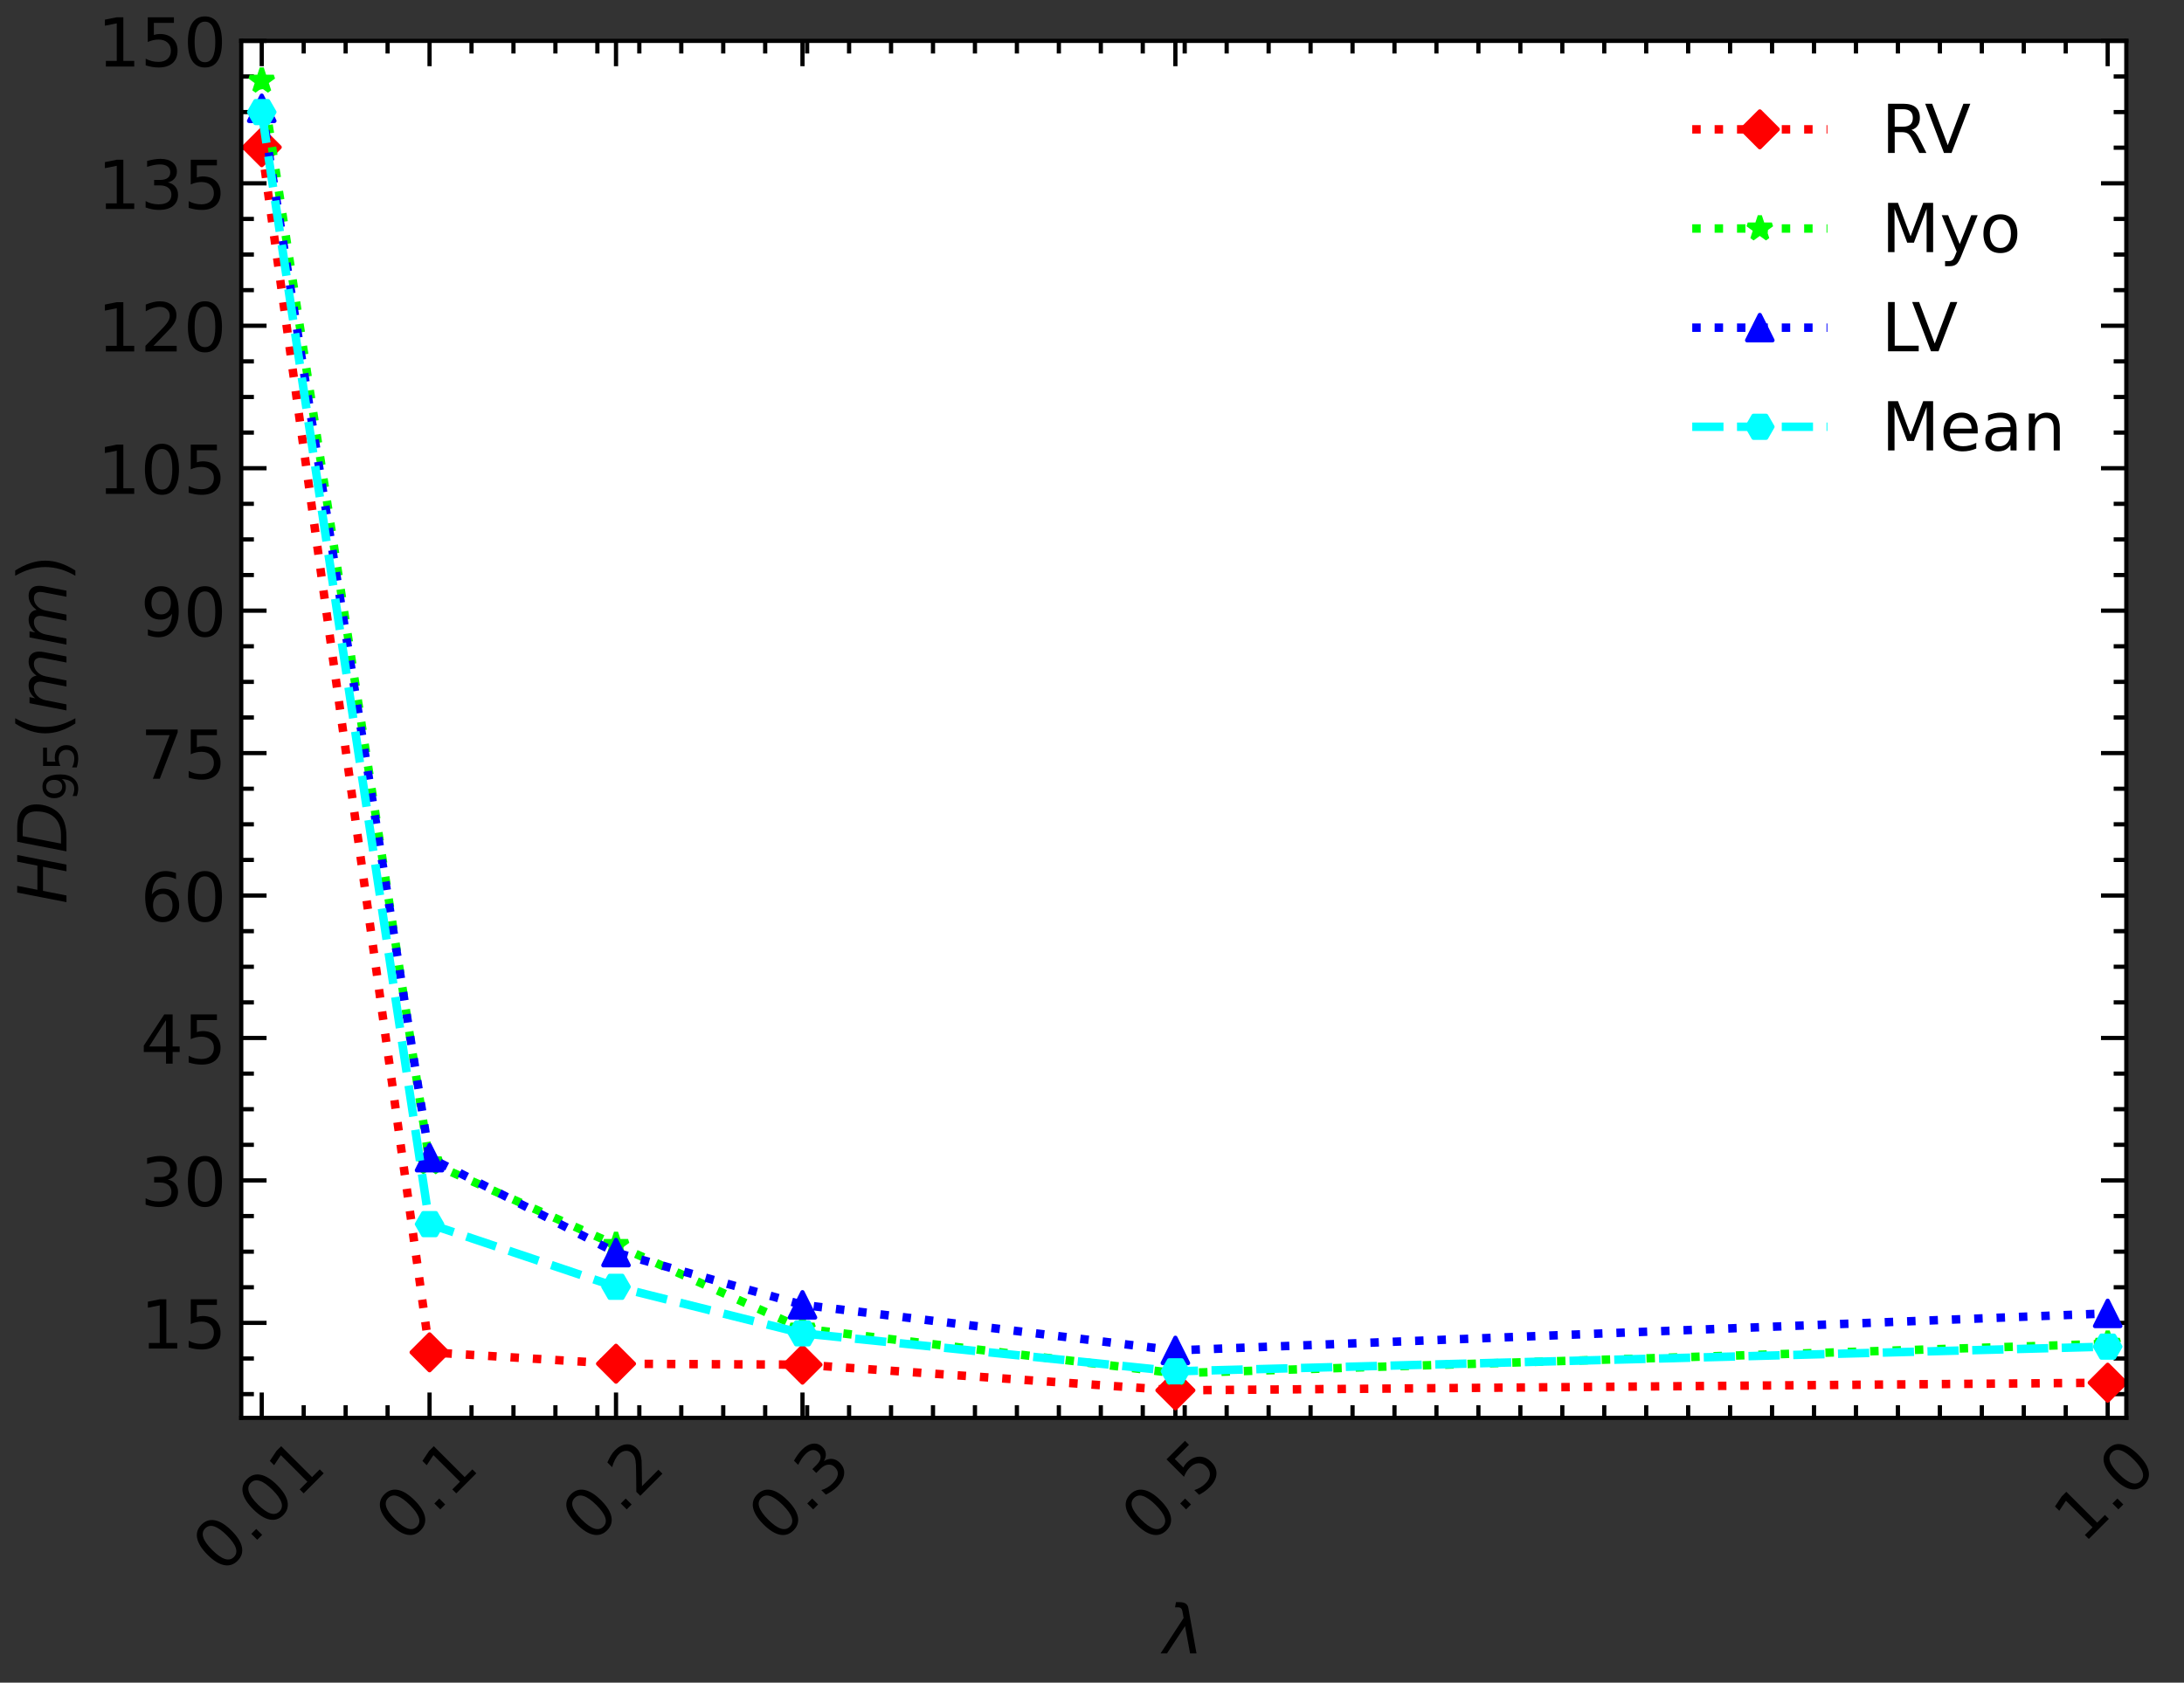 <?xml version="1.0" encoding="utf-8" standalone="no"?>
<!DOCTYPE svg PUBLIC "-//W3C//DTD SVG 1.1//EN"
  "http://www.w3.org/Graphics/SVG/1.1/DTD/svg11.dtd">
<!-- Created with matplotlib (https://matplotlib.org/) -->
<svg height="398.564pt" version="1.1" viewBox="0 0 517.181 398.564" width="517.181pt" xmlns="http://www.w3.org/2000/svg" xmlns:xlink="http://www.w3.org/1999/xlink">
 <rect x="0" y="0" width="517.181" height="398.564" fill="#333333" stroke="none"/>
 <defs>
  <style type="text/css">*{stroke-linecap:butt;stroke-linejoin:round;}</style>
 </defs>
 <g id="figure_1">
  <g id="patch_1">
   <path d="M 0 398.564 
L 517.181 398.564 
L 517.181 0 
L 0 0 
z
" style="fill:none;"/>
  </g>
  <g id="axes_1">
   <g id="patch_2">
    <path d="M 57.125 335.839 
L 503.525 335.839 
L 503.525 9.679 
L 57.125 9.679 
z
" style="fill:#ffffff;"/>
   </g>
   <g id="matplotlib.axis_1">
    <g id="xtick_1">
     <g id="line2d_1">
      <defs>
       <path d="M 0 0 
L 0 -6 
" id="m6f1759ce56" style="stroke:#000000;"/>
      </defs>
      <g>
       <use style="stroke:#000000;" x="61.982" xlink:href="#m6f1759ce56" y="335.839"/>
      </g>
     </g>
     <g id="line2d_2">
      <defs>
       <path d="M 0 0 
L 0 6 
" id="m24bb3cd689" style="stroke:#000000;"/>
      </defs>
      <g>
       <use style="stroke:#000000;" x="61.982" xlink:href="#m24bb3cd689" y="9.679"/>
      </g>
     </g>
     <g id="text_1">
      <!-- 0.01 -->
      <g transform="translate(52.509 373.126)rotate(-45)scale(0.16 -0.16)">
       <defs>
        <path d="M 31.781 66.406 
Q 24.172 66.406 20.328 58.906 
Q 16.5 51.422 16.5 36.375 
Q 16.5 21.391 20.328 13.891 
Q 24.172 6.391 31.781 6.391 
Q 39.453 6.391 43.281 13.891 
Q 47.125 21.391 47.125 36.375 
Q 47.125 51.422 43.281 58.906 
Q 39.453 66.406 31.781 66.406 
z
M 31.781 74.219 
Q 44.047 74.219 50.516 64.516 
Q 56.984 54.828 56.984 36.375 
Q 56.984 17.969 50.516 8.266 
Q 44.047 -1.422 31.781 -1.422 
Q 19.531 -1.422 13.062 8.266 
Q 6.594 17.969 6.594 36.375 
Q 6.594 54.828 13.062 64.516 
Q 19.531 74.219 31.781 74.219 
z
" id="DejaVuSans-48"/>
        <path d="M 10.688 12.406 
L 21 12.406 
L 21 0 
L 10.688 0 
z
" id="DejaVuSans-46"/>
        <path d="M 12.406 8.297 
L 28.516 8.297 
L 28.516 63.922 
L 10.984 60.406 
L 10.984 69.391 
L 28.422 72.906 
L 38.281 72.906 
L 38.281 8.297 
L 54.391 8.297 
L 54.391 0 
L 12.406 0 
z
" id="DejaVuSans-49"/>
       </defs>
       <use xlink:href="#DejaVuSans-48"/>
       <use x="63.623" xlink:href="#DejaVuSans-46"/>
       <use x="95.41" xlink:href="#DejaVuSans-48"/>
       <use x="159.033" xlink:href="#DejaVuSans-49"/>
      </g>
     </g>
    </g>
    <g id="xtick_2">
     <g id="line2d_3">
      <g>
       <use style="stroke:#000000;" x="101.721" xlink:href="#m6f1759ce56" y="335.839"/>
      </g>
     </g>
     <g id="line2d_4">
      <g>
       <use style="stroke:#000000;" x="101.721" xlink:href="#m24bb3cd689" y="9.679"/>
      </g>
     </g>
     <g id="text_2">
      <!-- 0.1 -->
      <g transform="translate(95.847 365.928)rotate(-45)scale(0.16 -0.16)">
       <use xlink:href="#DejaVuSans-48"/>
       <use x="63.623" xlink:href="#DejaVuSans-46"/>
       <use x="95.41" xlink:href="#DejaVuSans-49"/>
      </g>
     </g>
    </g>
    <g id="xtick_3">
     <g id="line2d_5">
      <g>
       <use style="stroke:#000000;" x="145.875" xlink:href="#m6f1759ce56" y="335.839"/>
      </g>
     </g>
     <g id="line2d_6">
      <g>
       <use style="stroke:#000000;" x="145.875" xlink:href="#m24bb3cd689" y="9.679"/>
      </g>
     </g>
     <g id="text_3">
      <!-- 0.2 -->
      <g transform="translate(140.001 365.928)rotate(-45)scale(0.16 -0.16)">
       <defs>
        <path d="M 19.188 8.297 
L 53.609 8.297 
L 53.609 0 
L 7.328 0 
L 7.328 8.297 
Q 12.938 14.109 22.625 23.891 
Q 32.328 33.688 34.812 36.531 
Q 39.547 41.844 41.422 45.531 
Q 43.312 49.219 43.312 52.781 
Q 43.312 58.594 39.234 62.25 
Q 35.156 65.922 28.609 65.922 
Q 23.969 65.922 18.812 64.312 
Q 13.672 62.703 7.812 59.422 
L 7.812 69.391 
Q 13.766 71.781 18.938 73 
Q 24.125 74.219 28.422 74.219 
Q 39.75 74.219 46.484 68.547 
Q 53.219 62.891 53.219 53.422 
Q 53.219 48.922 51.531 44.891 
Q 49.859 40.875 45.406 35.406 
Q 44.188 33.984 37.641 27.219 
Q 31.109 20.453 19.188 8.297 
z
" id="DejaVuSans-50"/>
       </defs>
       <use xlink:href="#DejaVuSans-48"/>
       <use x="63.623" xlink:href="#DejaVuSans-46"/>
       <use x="95.41" xlink:href="#DejaVuSans-50"/>
      </g>
     </g>
    </g>
    <g id="xtick_4">
     <g id="line2d_7">
      <g>
       <use style="stroke:#000000;" x="190.029" xlink:href="#m6f1759ce56" y="335.839"/>
      </g>
     </g>
     <g id="line2d_8">
      <g>
       <use style="stroke:#000000;" x="190.029" xlink:href="#m24bb3cd689" y="9.679"/>
      </g>
     </g>
     <g id="text_4">
      <!-- 0.3 -->
      <g transform="translate(184.155 365.928)rotate(-45)scale(0.16 -0.16)">
       <defs>
        <path d="M 40.578 39.312 
Q 47.656 37.797 51.625 33 
Q 55.609 28.219 55.609 21.188 
Q 55.609 10.406 48.188 4.484 
Q 40.766 -1.422 27.094 -1.422 
Q 22.516 -1.422 17.656 -0.516 
Q 12.797 0.391 7.625 2.203 
L 7.625 11.719 
Q 11.719 9.328 16.594 8.109 
Q 21.484 6.891 26.812 6.891 
Q 36.078 6.891 40.938 10.547 
Q 45.797 14.203 45.797 21.188 
Q 45.797 27.641 41.281 31.266 
Q 36.766 34.906 28.719 34.906 
L 20.219 34.906 
L 20.219 43.016 
L 29.109 43.016 
Q 36.375 43.016 40.234 45.922 
Q 44.094 48.828 44.094 54.297 
Q 44.094 59.906 40.109 62.906 
Q 36.141 65.922 28.719 65.922 
Q 24.656 65.922 20.016 65.031 
Q 15.375 64.156 9.812 62.312 
L 9.812 71.094 
Q 15.438 72.656 20.344 73.438 
Q 25.25 74.219 29.594 74.219 
Q 40.828 74.219 47.359 69.109 
Q 53.906 64.016 53.906 55.328 
Q 53.906 49.266 50.438 45.094 
Q 46.969 40.922 40.578 39.312 
z
" id="DejaVuSans-51"/>
       </defs>
       <use xlink:href="#DejaVuSans-48"/>
       <use x="63.623" xlink:href="#DejaVuSans-46"/>
       <use x="95.41" xlink:href="#DejaVuSans-51"/>
      </g>
     </g>
    </g>
    <g id="xtick_5">
     <g id="line2d_9">
      <g>
       <use style="stroke:#000000;" x="278.338" xlink:href="#m6f1759ce56" y="335.839"/>
      </g>
     </g>
     <g id="line2d_10">
      <g>
       <use style="stroke:#000000;" x="278.338" xlink:href="#m24bb3cd689" y="9.679"/>
      </g>
     </g>
     <g id="text_5">
      <!-- 0.5 -->
      <g transform="translate(272.464 365.928)rotate(-45)scale(0.16 -0.16)">
       <defs>
        <path d="M 10.797 72.906 
L 49.516 72.906 
L 49.516 64.594 
L 19.828 64.594 
L 19.828 46.734 
Q 21.969 47.469 24.109 47.828 
Q 26.266 48.188 28.422 48.188 
Q 40.625 48.188 47.75 41.5 
Q 54.891 34.812 54.891 23.391 
Q 54.891 11.625 47.562 5.094 
Q 40.234 -1.422 26.906 -1.422 
Q 22.312 -1.422 17.547 -0.641 
Q 12.797 0.141 7.719 1.703 
L 7.719 11.625 
Q 12.109 9.234 16.797 8.062 
Q 21.484 6.891 26.703 6.891 
Q 35.156 6.891 40.078 11.328 
Q 45.016 15.766 45.016 23.391 
Q 45.016 31 40.078 35.438 
Q 35.156 39.891 26.703 39.891 
Q 22.75 39.891 18.812 39.016 
Q 14.891 38.141 10.797 36.281 
z
" id="DejaVuSans-53"/>
       </defs>
       <use xlink:href="#DejaVuSans-48"/>
       <use x="63.623" xlink:href="#DejaVuSans-46"/>
       <use x="95.41" xlink:href="#DejaVuSans-53"/>
      </g>
     </g>
    </g>
    <g id="xtick_6">
     <g id="line2d_11">
      <g>
       <use style="stroke:#000000;" x="499.11" xlink:href="#m6f1759ce56" y="335.839"/>
      </g>
     </g>
     <g id="line2d_12">
      <g>
       <use style="stroke:#000000;" x="499.11" xlink:href="#m24bb3cd689" y="9.679"/>
      </g>
     </g>
     <g id="text_6">
      <!-- 1.0 -->
      <g transform="translate(493.235 365.928)rotate(-45)scale(0.16 -0.16)">
       <use xlink:href="#DejaVuSans-49"/>
       <use x="63.623" xlink:href="#DejaVuSans-46"/>
       <use x="95.41" xlink:href="#DejaVuSans-48"/>
      </g>
     </g>
    </g>
    <g id="xtick_7">
     <g id="line2d_13">
      <defs>
       <path d="M 0 0 
L 0 -3 
" id="mb977843676" style="stroke:#000000;"/>
      </defs>
      <g>
       <use style="stroke:#000000;" x="71.917" xlink:href="#mb977843676" y="335.839"/>
      </g>
     </g>
     <g id="line2d_14">
      <defs>
       <path d="M 0 0 
L 0 3 
" id="m2d9ac97051" style="stroke:#000000;"/>
      </defs>
      <g>
       <use style="stroke:#000000;" x="71.917" xlink:href="#m2d9ac97051" y="9.679"/>
      </g>
     </g>
    </g>
    <g id="xtick_8">
     <g id="line2d_15">
      <g>
       <use style="stroke:#000000;" x="81.851" xlink:href="#mb977843676" y="335.839"/>
      </g>
     </g>
     <g id="line2d_16">
      <g>
       <use style="stroke:#000000;" x="81.851" xlink:href="#m2d9ac97051" y="9.679"/>
      </g>
     </g>
    </g>
    <g id="xtick_9">
     <g id="line2d_17">
      <g>
       <use style="stroke:#000000;" x="91.786" xlink:href="#mb977843676" y="335.839"/>
      </g>
     </g>
     <g id="line2d_18">
      <g>
       <use style="stroke:#000000;" x="91.786" xlink:href="#m2d9ac97051" y="9.679"/>
      </g>
     </g>
    </g>
    <g id="xtick_10">
     <g id="line2d_19">
      <g>
       <use style="stroke:#000000;" x="111.656" xlink:href="#mb977843676" y="335.839"/>
      </g>
     </g>
     <g id="line2d_20">
      <g>
       <use style="stroke:#000000;" x="111.656" xlink:href="#m2d9ac97051" y="9.679"/>
      </g>
     </g>
    </g>
    <g id="xtick_11">
     <g id="line2d_21">
      <g>
       <use style="stroke:#000000;" x="121.59" xlink:href="#mb977843676" y="335.839"/>
      </g>
     </g>
     <g id="line2d_22">
      <g>
       <use style="stroke:#000000;" x="121.59" xlink:href="#m2d9ac97051" y="9.679"/>
      </g>
     </g>
    </g>
    <g id="xtick_12">
     <g id="line2d_23">
      <g>
       <use style="stroke:#000000;" x="131.525" xlink:href="#mb977843676" y="335.839"/>
      </g>
     </g>
     <g id="line2d_24">
      <g>
       <use style="stroke:#000000;" x="131.525" xlink:href="#m2d9ac97051" y="9.679"/>
      </g>
     </g>
    </g>
    <g id="xtick_13">
     <g id="line2d_25">
      <g>
       <use style="stroke:#000000;" x="141.46" xlink:href="#mb977843676" y="335.839"/>
      </g>
     </g>
     <g id="line2d_26">
      <g>
       <use style="stroke:#000000;" x="141.46" xlink:href="#m2d9ac97051" y="9.679"/>
      </g>
     </g>
    </g>
    <g id="xtick_14">
     <g id="line2d_27">
      <g>
       <use style="stroke:#000000;" x="151.394" xlink:href="#mb977843676" y="335.839"/>
      </g>
     </g>
     <g id="line2d_28">
      <g>
       <use style="stroke:#000000;" x="151.394" xlink:href="#m2d9ac97051" y="9.679"/>
      </g>
     </g>
    </g>
    <g id="xtick_15">
     <g id="line2d_29">
      <g>
       <use style="stroke:#000000;" x="161.329" xlink:href="#mb977843676" y="335.839"/>
      </g>
     </g>
     <g id="line2d_30">
      <g>
       <use style="stroke:#000000;" x="161.329" xlink:href="#m2d9ac97051" y="9.679"/>
      </g>
     </g>
    </g>
    <g id="xtick_16">
     <g id="line2d_31">
      <g>
       <use style="stroke:#000000;" x="171.264" xlink:href="#mb977843676" y="335.839"/>
      </g>
     </g>
     <g id="line2d_32">
      <g>
       <use style="stroke:#000000;" x="171.264" xlink:href="#m2d9ac97051" y="9.679"/>
      </g>
     </g>
    </g>
    <g id="xtick_17">
     <g id="line2d_33">
      <g>
       <use style="stroke:#000000;" x="181.199" xlink:href="#mb977843676" y="335.839"/>
      </g>
     </g>
     <g id="line2d_34">
      <g>
       <use style="stroke:#000000;" x="181.199" xlink:href="#m2d9ac97051" y="9.679"/>
      </g>
     </g>
    </g>
    <g id="xtick_18">
     <g id="line2d_35">
      <g>
       <use style="stroke:#000000;" x="191.133" xlink:href="#mb977843676" y="335.839"/>
      </g>
     </g>
     <g id="line2d_36">
      <g>
       <use style="stroke:#000000;" x="191.133" xlink:href="#m2d9ac97051" y="9.679"/>
      </g>
     </g>
    </g>
    <g id="xtick_19">
     <g id="line2d_37">
      <g>
       <use style="stroke:#000000;" x="201.068" xlink:href="#mb977843676" y="335.839"/>
      </g>
     </g>
     <g id="line2d_38">
      <g>
       <use style="stroke:#000000;" x="201.068" xlink:href="#m2d9ac97051" y="9.679"/>
      </g>
     </g>
    </g>
    <g id="xtick_20">
     <g id="line2d_39">
      <g>
       <use style="stroke:#000000;" x="211.003" xlink:href="#mb977843676" y="335.839"/>
      </g>
     </g>
     <g id="line2d_40">
      <g>
       <use style="stroke:#000000;" x="211.003" xlink:href="#m2d9ac97051" y="9.679"/>
      </g>
     </g>
    </g>
    <g id="xtick_21">
     <g id="line2d_41">
      <g>
       <use style="stroke:#000000;" x="220.937" xlink:href="#mb977843676" y="335.839"/>
      </g>
     </g>
     <g id="line2d_42">
      <g>
       <use style="stroke:#000000;" x="220.937" xlink:href="#m2d9ac97051" y="9.679"/>
      </g>
     </g>
    </g>
    <g id="xtick_22">
     <g id="line2d_43">
      <g>
       <use style="stroke:#000000;" x="230.872" xlink:href="#mb977843676" y="335.839"/>
      </g>
     </g>
     <g id="line2d_44">
      <g>
       <use style="stroke:#000000;" x="230.872" xlink:href="#m2d9ac97051" y="9.679"/>
      </g>
     </g>
    </g>
    <g id="xtick_23">
     <g id="line2d_45">
      <g>
       <use style="stroke:#000000;" x="240.807" xlink:href="#mb977843676" y="335.839"/>
      </g>
     </g>
     <g id="line2d_46">
      <g>
       <use style="stroke:#000000;" x="240.807" xlink:href="#m2d9ac97051" y="9.679"/>
      </g>
     </g>
    </g>
    <g id="xtick_24">
     <g id="line2d_47">
      <g>
       <use style="stroke:#000000;" x="250.742" xlink:href="#mb977843676" y="335.839"/>
      </g>
     </g>
     <g id="line2d_48">
      <g>
       <use style="stroke:#000000;" x="250.742" xlink:href="#m2d9ac97051" y="9.679"/>
      </g>
     </g>
    </g>
    <g id="xtick_25">
     <g id="line2d_49">
      <g>
       <use style="stroke:#000000;" x="260.676" xlink:href="#mb977843676" y="335.839"/>
      </g>
     </g>
     <g id="line2d_50">
      <g>
       <use style="stroke:#000000;" x="260.676" xlink:href="#m2d9ac97051" y="9.679"/>
      </g>
     </g>
    </g>
    <g id="xtick_26">
     <g id="line2d_51">
      <g>
       <use style="stroke:#000000;" x="270.611" xlink:href="#mb977843676" y="335.839"/>
      </g>
     </g>
     <g id="line2d_52">
      <g>
       <use style="stroke:#000000;" x="270.611" xlink:href="#m2d9ac97051" y="9.679"/>
      </g>
     </g>
    </g>
    <g id="xtick_27">
     <g id="line2d_53">
      <g>
       <use style="stroke:#000000;" x="280.546" xlink:href="#mb977843676" y="335.839"/>
      </g>
     </g>
     <g id="line2d_54">
      <g>
       <use style="stroke:#000000;" x="280.546" xlink:href="#m2d9ac97051" y="9.679"/>
      </g>
     </g>
    </g>
    <g id="xtick_28">
     <g id="line2d_55">
      <g>
       <use style="stroke:#000000;" x="290.48" xlink:href="#mb977843676" y="335.839"/>
      </g>
     </g>
     <g id="line2d_56">
      <g>
       <use style="stroke:#000000;" x="290.48" xlink:href="#m2d9ac97051" y="9.679"/>
      </g>
     </g>
    </g>
    <g id="xtick_29">
     <g id="line2d_57">
      <g>
       <use style="stroke:#000000;" x="300.415" xlink:href="#mb977843676" y="335.839"/>
      </g>
     </g>
     <g id="line2d_58">
      <g>
       <use style="stroke:#000000;" x="300.415" xlink:href="#m2d9ac97051" y="9.679"/>
      </g>
     </g>
    </g>
    <g id="xtick_30">
     <g id="line2d_59">
      <g>
       <use style="stroke:#000000;" x="310.35" xlink:href="#mb977843676" y="335.839"/>
      </g>
     </g>
     <g id="line2d_60">
      <g>
       <use style="stroke:#000000;" x="310.35" xlink:href="#m2d9ac97051" y="9.679"/>
      </g>
     </g>
    </g>
    <g id="xtick_31">
     <g id="line2d_61">
      <g>
       <use style="stroke:#000000;" x="320.285" xlink:href="#mb977843676" y="335.839"/>
      </g>
     </g>
     <g id="line2d_62">
      <g>
       <use style="stroke:#000000;" x="320.285" xlink:href="#m2d9ac97051" y="9.679"/>
      </g>
     </g>
    </g>
    <g id="xtick_32">
     <g id="line2d_63">
      <g>
       <use style="stroke:#000000;" x="330.219" xlink:href="#mb977843676" y="335.839"/>
      </g>
     </g>
     <g id="line2d_64">
      <g>
       <use style="stroke:#000000;" x="330.219" xlink:href="#m2d9ac97051" y="9.679"/>
      </g>
     </g>
    </g>
    <g id="xtick_33">
     <g id="line2d_65">
      <g>
       <use style="stroke:#000000;" x="340.154" xlink:href="#mb977843676" y="335.839"/>
      </g>
     </g>
     <g id="line2d_66">
      <g>
       <use style="stroke:#000000;" x="340.154" xlink:href="#m2d9ac97051" y="9.679"/>
      </g>
     </g>
    </g>
    <g id="xtick_34">
     <g id="line2d_67">
      <g>
       <use style="stroke:#000000;" x="350.089" xlink:href="#mb977843676" y="335.839"/>
      </g>
     </g>
     <g id="line2d_68">
      <g>
       <use style="stroke:#000000;" x="350.089" xlink:href="#m2d9ac97051" y="9.679"/>
      </g>
     </g>
    </g>
    <g id="xtick_35">
     <g id="line2d_69">
      <g>
       <use style="stroke:#000000;" x="360.024" xlink:href="#mb977843676" y="335.839"/>
      </g>
     </g>
     <g id="line2d_70">
      <g>
       <use style="stroke:#000000;" x="360.024" xlink:href="#m2d9ac97051" y="9.679"/>
      </g>
     </g>
    </g>
    <g id="xtick_36">
     <g id="line2d_71">
      <g>
       <use style="stroke:#000000;" x="369.958" xlink:href="#mb977843676" y="335.839"/>
      </g>
     </g>
     <g id="line2d_72">
      <g>
       <use style="stroke:#000000;" x="369.958" xlink:href="#m2d9ac97051" y="9.679"/>
      </g>
     </g>
    </g>
    <g id="xtick_37">
     <g id="line2d_73">
      <g>
       <use style="stroke:#000000;" x="379.893" xlink:href="#mb977843676" y="335.839"/>
      </g>
     </g>
     <g id="line2d_74">
      <g>
       <use style="stroke:#000000;" x="379.893" xlink:href="#m2d9ac97051" y="9.679"/>
      </g>
     </g>
    </g>
    <g id="xtick_38">
     <g id="line2d_75">
      <g>
       <use style="stroke:#000000;" x="389.828" xlink:href="#mb977843676" y="335.839"/>
      </g>
     </g>
     <g id="line2d_76">
      <g>
       <use style="stroke:#000000;" x="389.828" xlink:href="#m2d9ac97051" y="9.679"/>
      </g>
     </g>
    </g>
    <g id="xtick_39">
     <g id="line2d_77">
      <g>
       <use style="stroke:#000000;" x="399.762" xlink:href="#mb977843676" y="335.839"/>
      </g>
     </g>
     <g id="line2d_78">
      <g>
       <use style="stroke:#000000;" x="399.762" xlink:href="#m2d9ac97051" y="9.679"/>
      </g>
     </g>
    </g>
    <g id="xtick_40">
     <g id="line2d_79">
      <g>
       <use style="stroke:#000000;" x="409.697" xlink:href="#mb977843676" y="335.839"/>
      </g>
     </g>
     <g id="line2d_80">
      <g>
       <use style="stroke:#000000;" x="409.697" xlink:href="#m2d9ac97051" y="9.679"/>
      </g>
     </g>
    </g>
    <g id="xtick_41">
     <g id="line2d_81">
      <g>
       <use style="stroke:#000000;" x="419.632" xlink:href="#mb977843676" y="335.839"/>
      </g>
     </g>
     <g id="line2d_82">
      <g>
       <use style="stroke:#000000;" x="419.632" xlink:href="#m2d9ac97051" y="9.679"/>
      </g>
     </g>
    </g>
    <g id="xtick_42">
     <g id="line2d_83">
      <g>
       <use style="stroke:#000000;" x="429.567" xlink:href="#mb977843676" y="335.839"/>
      </g>
     </g>
     <g id="line2d_84">
      <g>
       <use style="stroke:#000000;" x="429.567" xlink:href="#m2d9ac97051" y="9.679"/>
      </g>
     </g>
    </g>
    <g id="xtick_43">
     <g id="line2d_85">
      <g>
       <use style="stroke:#000000;" x="439.501" xlink:href="#mb977843676" y="335.839"/>
      </g>
     </g>
     <g id="line2d_86">
      <g>
       <use style="stroke:#000000;" x="439.501" xlink:href="#m2d9ac97051" y="9.679"/>
      </g>
     </g>
    </g>
    <g id="xtick_44">
     <g id="line2d_87">
      <g>
       <use style="stroke:#000000;" x="449.436" xlink:href="#mb977843676" y="335.839"/>
      </g>
     </g>
     <g id="line2d_88">
      <g>
       <use style="stroke:#000000;" x="449.436" xlink:href="#m2d9ac97051" y="9.679"/>
      </g>
     </g>
    </g>
    <g id="xtick_45">
     <g id="line2d_89">
      <g>
       <use style="stroke:#000000;" x="459.371" xlink:href="#mb977843676" y="335.839"/>
      </g>
     </g>
     <g id="line2d_90">
      <g>
       <use style="stroke:#000000;" x="459.371" xlink:href="#m2d9ac97051" y="9.679"/>
      </g>
     </g>
    </g>
    <g id="xtick_46">
     <g id="line2d_91">
      <g>
       <use style="stroke:#000000;" x="469.305" xlink:href="#mb977843676" y="335.839"/>
      </g>
     </g>
     <g id="line2d_92">
      <g>
       <use style="stroke:#000000;" x="469.305" xlink:href="#m2d9ac97051" y="9.679"/>
      </g>
     </g>
    </g>
    <g id="xtick_47">
     <g id="line2d_93">
      <g>
       <use style="stroke:#000000;" x="479.24" xlink:href="#mb977843676" y="335.839"/>
      </g>
     </g>
     <g id="line2d_94">
      <g>
       <use style="stroke:#000000;" x="479.24" xlink:href="#m2d9ac97051" y="9.679"/>
      </g>
     </g>
    </g>
    <g id="xtick_48">
     <g id="line2d_95">
      <g>
       <use style="stroke:#000000;" x="489.175" xlink:href="#mb977843676" y="335.839"/>
      </g>
     </g>
     <g id="line2d_96">
      <g>
       <use style="stroke:#000000;" x="489.175" xlink:href="#m2d9ac97051" y="9.679"/>
      </g>
     </g>
    </g>
    <g id="text_7">
     <!-- $\lambda$ -->
     <g transform="translate(275.525 391.636)scale(0.16 -0.16)">
      <defs>
       <path d="M 36.719 67.438 
L 48.828 0 
L 39.312 0 
L 31.844 40.438 
L 5.125 0 
L -4.391 0 
L 29.734 52.438 
L 28.031 62.109 
Q 26.953 68.266 21.734 68.266 
L 17.047 68.266 
L 18.5 75.984 
L 24.219 75.875 
Q 35.203 75.734 36.719 67.438 
z
" id="DejaVuSans-Oblique-955"/>
      </defs>
      <use transform="translate(0 0.016)" xlink:href="#DejaVuSans-Oblique-955"/>
     </g>
    </g>
   </g>
   <g id="matplotlib.axis_2">
    <g id="ytick_1">
     <g id="line2d_97">
      <defs>
       <path d="M 0 0 
L 6 0 
" id="mef035d8fb5" style="stroke:#000000;"/>
      </defs>
      <g>
       <use style="stroke:#000000;" x="57.125" xlink:href="#mef035d8fb5" y="313.345"/>
      </g>
     </g>
     <g id="line2d_98">
      <defs>
       <path d="M 0 0 
L -6 0 
" id="m54e47eea77" style="stroke:#000000;"/>
      </defs>
      <g>
       <use style="stroke:#000000;" x="503.525" xlink:href="#m54e47eea77" y="313.345"/>
      </g>
     </g>
     <g id="text_8">
      <!-- 15 -->
      <g transform="translate(33.265 319.424)scale(0.16 -0.16)">
       <use xlink:href="#DejaVuSans-49"/>
       <use x="63.623" xlink:href="#DejaVuSans-53"/>
      </g>
     </g>
    </g>
    <g id="ytick_2">
     <g id="line2d_99">
      <g>
       <use style="stroke:#000000;" x="57.125" xlink:href="#mef035d8fb5" y="279.604"/>
      </g>
     </g>
     <g id="line2d_100">
      <g>
       <use style="stroke:#000000;" x="503.525" xlink:href="#m54e47eea77" y="279.604"/>
      </g>
     </g>
     <g id="text_9">
      <!-- 30 -->
      <g transform="translate(33.265 285.683)scale(0.16 -0.16)">
       <use xlink:href="#DejaVuSans-51"/>
       <use x="63.623" xlink:href="#DejaVuSans-48"/>
      </g>
     </g>
    </g>
    <g id="ytick_3">
     <g id="line2d_101">
      <g>
       <use style="stroke:#000000;" x="57.125" xlink:href="#mef035d8fb5" y="245.864"/>
      </g>
     </g>
     <g id="line2d_102">
      <g>
       <use style="stroke:#000000;" x="503.525" xlink:href="#m54e47eea77" y="245.864"/>
      </g>
     </g>
     <g id="text_10">
      <!-- 45 -->
      <g transform="translate(33.265 251.942)scale(0.16 -0.16)">
       <defs>
        <path d="M 37.797 64.312 
L 12.891 25.391 
L 37.797 25.391 
z
M 35.203 72.906 
L 47.609 72.906 
L 47.609 25.391 
L 58.016 25.391 
L 58.016 17.188 
L 47.609 17.188 
L 47.609 0 
L 37.797 0 
L 37.797 17.188 
L 4.891 17.188 
L 4.891 26.703 
z
" id="DejaVuSans-52"/>
       </defs>
       <use xlink:href="#DejaVuSans-52"/>
       <use x="63.623" xlink:href="#DejaVuSans-53"/>
      </g>
     </g>
    </g>
    <g id="ytick_4">
     <g id="line2d_103">
      <g>
       <use style="stroke:#000000;" x="57.125" xlink:href="#mef035d8fb5" y="212.123"/>
      </g>
     </g>
     <g id="line2d_104">
      <g>
       <use style="stroke:#000000;" x="503.525" xlink:href="#m54e47eea77" y="212.123"/>
      </g>
     </g>
     <g id="text_11">
      <!-- 60 -->
      <g transform="translate(33.265 218.202)scale(0.16 -0.16)">
       <defs>
        <path d="M 33.016 40.375 
Q 26.375 40.375 22.484 35.828 
Q 18.609 31.297 18.609 23.391 
Q 18.609 15.531 22.484 10.953 
Q 26.375 6.391 33.016 6.391 
Q 39.656 6.391 43.531 10.953 
Q 47.406 15.531 47.406 23.391 
Q 47.406 31.297 43.531 35.828 
Q 39.656 40.375 33.016 40.375 
z
M 52.594 71.297 
L 52.594 62.312 
Q 48.875 64.062 45.094 64.984 
Q 41.312 65.922 37.594 65.922 
Q 27.828 65.922 22.672 59.328 
Q 17.531 52.734 16.797 39.406 
Q 19.672 43.656 24.016 45.922 
Q 28.375 48.188 33.594 48.188 
Q 44.578 48.188 50.953 41.516 
Q 57.328 34.859 57.328 23.391 
Q 57.328 12.156 50.688 5.359 
Q 44.047 -1.422 33.016 -1.422 
Q 20.359 -1.422 13.672 8.266 
Q 6.984 17.969 6.984 36.375 
Q 6.984 53.656 15.188 63.938 
Q 23.391 74.219 37.203 74.219 
Q 40.922 74.219 44.703 73.484 
Q 48.484 72.75 52.594 71.297 
z
" id="DejaVuSans-54"/>
       </defs>
       <use xlink:href="#DejaVuSans-54"/>
       <use x="63.623" xlink:href="#DejaVuSans-48"/>
      </g>
     </g>
    </g>
    <g id="ytick_5">
     <g id="line2d_105">
      <g>
       <use style="stroke:#000000;" x="57.125" xlink:href="#mef035d8fb5" y="178.382"/>
      </g>
     </g>
     <g id="line2d_106">
      <g>
       <use style="stroke:#000000;" x="503.525" xlink:href="#m54e47eea77" y="178.382"/>
      </g>
     </g>
     <g id="text_12">
      <!-- 75 -->
      <g transform="translate(33.265 184.461)scale(0.16 -0.16)">
       <defs>
        <path d="M 8.203 72.906 
L 55.078 72.906 
L 55.078 68.703 
L 28.609 0 
L 18.312 0 
L 43.219 64.594 
L 8.203 64.594 
z
" id="DejaVuSans-55"/>
       </defs>
       <use xlink:href="#DejaVuSans-55"/>
       <use x="63.623" xlink:href="#DejaVuSans-53"/>
      </g>
     </g>
    </g>
    <g id="ytick_6">
     <g id="line2d_107">
      <g>
       <use style="stroke:#000000;" x="57.125" xlink:href="#mef035d8fb5" y="144.642"/>
      </g>
     </g>
     <g id="line2d_108">
      <g>
       <use style="stroke:#000000;" x="503.525" xlink:href="#m54e47eea77" y="144.642"/>
      </g>
     </g>
     <g id="text_13">
      <!-- 90 -->
      <g transform="translate(33.265 150.72)scale(0.16 -0.16)">
       <defs>
        <path d="M 10.984 1.516 
L 10.984 10.5 
Q 14.703 8.734 18.5 7.812 
Q 22.312 6.891 25.984 6.891 
Q 35.75 6.891 40.891 13.453 
Q 46.047 20.016 46.781 33.406 
Q 43.953 29.203 39.594 26.953 
Q 35.25 24.703 29.984 24.703 
Q 19.047 24.703 12.672 31.312 
Q 6.297 37.938 6.297 49.422 
Q 6.297 60.641 12.938 67.422 
Q 19.578 74.219 30.609 74.219 
Q 43.266 74.219 49.922 64.516 
Q 56.594 54.828 56.594 36.375 
Q 56.594 19.141 48.406 8.859 
Q 40.234 -1.422 26.422 -1.422 
Q 22.703 -1.422 18.891 -0.688 
Q 15.094 0.047 10.984 1.516 
z
M 30.609 32.422 
Q 37.25 32.422 41.125 36.953 
Q 45.016 41.5 45.016 49.422 
Q 45.016 57.281 41.125 61.844 
Q 37.25 66.406 30.609 66.406 
Q 23.969 66.406 20.094 61.844 
Q 16.219 57.281 16.219 49.422 
Q 16.219 41.5 20.094 36.953 
Q 23.969 32.422 30.609 32.422 
z
" id="DejaVuSans-57"/>
       </defs>
       <use xlink:href="#DejaVuSans-57"/>
       <use x="63.623" xlink:href="#DejaVuSans-48"/>
      </g>
     </g>
    </g>
    <g id="ytick_7">
     <g id="line2d_109">
      <g>
       <use style="stroke:#000000;" x="57.125" xlink:href="#mef035d8fb5" y="110.901"/>
      </g>
     </g>
     <g id="line2d_110">
      <g>
       <use style="stroke:#000000;" x="503.525" xlink:href="#m54e47eea77" y="110.901"/>
      </g>
     </g>
     <g id="text_14">
      <!-- 105 -->
      <g transform="translate(23.085 116.98)scale(0.16 -0.16)">
       <use xlink:href="#DejaVuSans-49"/>
       <use x="63.623" xlink:href="#DejaVuSans-48"/>
       <use x="127.246" xlink:href="#DejaVuSans-53"/>
      </g>
     </g>
    </g>
    <g id="ytick_8">
     <g id="line2d_111">
      <g>
       <use style="stroke:#000000;" x="57.125" xlink:href="#mef035d8fb5" y="77.16"/>
      </g>
     </g>
     <g id="line2d_112">
      <g>
       <use style="stroke:#000000;" x="503.525" xlink:href="#m54e47eea77" y="77.16"/>
      </g>
     </g>
     <g id="text_15">
      <!-- 120 -->
      <g transform="translate(23.085 83.239)scale(0.16 -0.16)">
       <use xlink:href="#DejaVuSans-49"/>
       <use x="63.623" xlink:href="#DejaVuSans-50"/>
       <use x="127.246" xlink:href="#DejaVuSans-48"/>
      </g>
     </g>
    </g>
    <g id="ytick_9">
     <g id="line2d_113">
      <g>
       <use style="stroke:#000000;" x="57.125" xlink:href="#mef035d8fb5" y="43.419"/>
      </g>
     </g>
     <g id="line2d_114">
      <g>
       <use style="stroke:#000000;" x="503.525" xlink:href="#m54e47eea77" y="43.419"/>
      </g>
     </g>
     <g id="text_16">
      <!-- 135 -->
      <g transform="translate(23.085 49.498)scale(0.16 -0.16)">
       <use xlink:href="#DejaVuSans-49"/>
       <use x="63.623" xlink:href="#DejaVuSans-51"/>
       <use x="127.246" xlink:href="#DejaVuSans-53"/>
      </g>
     </g>
    </g>
    <g id="ytick_10">
     <g id="line2d_115">
      <g>
       <use style="stroke:#000000;" x="57.125" xlink:href="#mef035d8fb5" y="9.679"/>
      </g>
     </g>
     <g id="line2d_116">
      <g>
       <use style="stroke:#000000;" x="503.525" xlink:href="#m54e47eea77" y="9.679"/>
      </g>
     </g>
     <g id="text_17">
      <!-- 150 -->
      <g transform="translate(23.085 15.758)scale(0.16 -0.16)">
       <use xlink:href="#DejaVuSans-49"/>
       <use x="63.623" xlink:href="#DejaVuSans-53"/>
       <use x="127.246" xlink:href="#DejaVuSans-48"/>
      </g>
     </g>
    </g>
    <g id="ytick_11">
     <g id="line2d_117">
      <defs>
       <path d="M 0 0 
L 3 0 
" id="m76cddaef16" style="stroke:#000000;"/>
      </defs>
      <g>
       <use style="stroke:#000000;" x="57.125" xlink:href="#m76cddaef16" y="330.215"/>
      </g>
     </g>
     <g id="line2d_118">
      <defs>
       <path d="M 0 0 
L -3 0 
" id="mf3fd9a321d" style="stroke:#000000;"/>
      </defs>
      <g>
       <use style="stroke:#000000;" x="503.525" xlink:href="#mf3fd9a321d" y="330.215"/>
      </g>
     </g>
    </g>
    <g id="ytick_12">
     <g id="line2d_119">
      <g>
       <use style="stroke:#000000;" x="57.125" xlink:href="#m76cddaef16" y="321.78"/>
      </g>
     </g>
     <g id="line2d_120">
      <g>
       <use style="stroke:#000000;" x="503.525" xlink:href="#mf3fd9a321d" y="321.78"/>
      </g>
     </g>
    </g>
    <g id="ytick_13">
     <g id="line2d_121">
      <g>
       <use style="stroke:#000000;" x="57.125" xlink:href="#m76cddaef16" y="304.91"/>
      </g>
     </g>
     <g id="line2d_122">
      <g>
       <use style="stroke:#000000;" x="503.525" xlink:href="#mf3fd9a321d" y="304.91"/>
      </g>
     </g>
    </g>
    <g id="ytick_14">
     <g id="line2d_123">
      <g>
       <use style="stroke:#000000;" x="57.125" xlink:href="#m76cddaef16" y="296.475"/>
      </g>
     </g>
     <g id="line2d_124">
      <g>
       <use style="stroke:#000000;" x="503.525" xlink:href="#mf3fd9a321d" y="296.475"/>
      </g>
     </g>
    </g>
    <g id="ytick_15">
     <g id="line2d_125">
      <g>
       <use style="stroke:#000000;" x="57.125" xlink:href="#m76cddaef16" y="288.039"/>
      </g>
     </g>
     <g id="line2d_126">
      <g>
       <use style="stroke:#000000;" x="503.525" xlink:href="#mf3fd9a321d" y="288.039"/>
      </g>
     </g>
    </g>
    <g id="ytick_16">
     <g id="line2d_127">
      <g>
       <use style="stroke:#000000;" x="57.125" xlink:href="#m76cddaef16" y="271.169"/>
      </g>
     </g>
     <g id="line2d_128">
      <g>
       <use style="stroke:#000000;" x="503.525" xlink:href="#mf3fd9a321d" y="271.169"/>
      </g>
     </g>
    </g>
    <g id="ytick_17">
     <g id="line2d_129">
      <g>
       <use style="stroke:#000000;" x="57.125" xlink:href="#m76cddaef16" y="262.734"/>
      </g>
     </g>
     <g id="line2d_130">
      <g>
       <use style="stroke:#000000;" x="503.525" xlink:href="#mf3fd9a321d" y="262.734"/>
      </g>
     </g>
    </g>
    <g id="ytick_18">
     <g id="line2d_131">
      <g>
       <use style="stroke:#000000;" x="57.125" xlink:href="#m76cddaef16" y="254.299"/>
      </g>
     </g>
     <g id="line2d_132">
      <g>
       <use style="stroke:#000000;" x="503.525" xlink:href="#mf3fd9a321d" y="254.299"/>
      </g>
     </g>
    </g>
    <g id="ytick_19">
     <g id="line2d_133">
      <g>
       <use style="stroke:#000000;" x="57.125" xlink:href="#m76cddaef16" y="237.428"/>
      </g>
     </g>
     <g id="line2d_134">
      <g>
       <use style="stroke:#000000;" x="503.525" xlink:href="#mf3fd9a321d" y="237.428"/>
      </g>
     </g>
    </g>
    <g id="ytick_20">
     <g id="line2d_135">
      <g>
       <use style="stroke:#000000;" x="57.125" xlink:href="#m76cddaef16" y="228.993"/>
      </g>
     </g>
     <g id="line2d_136">
      <g>
       <use style="stroke:#000000;" x="503.525" xlink:href="#mf3fd9a321d" y="228.993"/>
      </g>
     </g>
    </g>
    <g id="ytick_21">
     <g id="line2d_137">
      <g>
       <use style="stroke:#000000;" x="57.125" xlink:href="#m76cddaef16" y="220.558"/>
      </g>
     </g>
     <g id="line2d_138">
      <g>
       <use style="stroke:#000000;" x="503.525" xlink:href="#mf3fd9a321d" y="220.558"/>
      </g>
     </g>
    </g>
    <g id="ytick_22">
     <g id="line2d_139">
      <g>
       <use style="stroke:#000000;" x="57.125" xlink:href="#m76cddaef16" y="203.688"/>
      </g>
     </g>
     <g id="line2d_140">
      <g>
       <use style="stroke:#000000;" x="503.525" xlink:href="#mf3fd9a321d" y="203.688"/>
      </g>
     </g>
    </g>
    <g id="ytick_23">
     <g id="line2d_141">
      <g>
       <use style="stroke:#000000;" x="57.125" xlink:href="#m76cddaef16" y="195.253"/>
      </g>
     </g>
     <g id="line2d_142">
      <g>
       <use style="stroke:#000000;" x="503.525" xlink:href="#mf3fd9a321d" y="195.253"/>
      </g>
     </g>
    </g>
    <g id="ytick_24">
     <g id="line2d_143">
      <g>
       <use style="stroke:#000000;" x="57.125" xlink:href="#m76cddaef16" y="186.817"/>
      </g>
     </g>
     <g id="line2d_144">
      <g>
       <use style="stroke:#000000;" x="503.525" xlink:href="#mf3fd9a321d" y="186.817"/>
      </g>
     </g>
    </g>
    <g id="ytick_25">
     <g id="line2d_145">
      <g>
       <use style="stroke:#000000;" x="57.125" xlink:href="#m76cddaef16" y="169.947"/>
      </g>
     </g>
     <g id="line2d_146">
      <g>
       <use style="stroke:#000000;" x="503.525" xlink:href="#mf3fd9a321d" y="169.947"/>
      </g>
     </g>
    </g>
    <g id="ytick_26">
     <g id="line2d_147">
      <g>
       <use style="stroke:#000000;" x="57.125" xlink:href="#m76cddaef16" y="161.512"/>
      </g>
     </g>
     <g id="line2d_148">
      <g>
       <use style="stroke:#000000;" x="503.525" xlink:href="#mf3fd9a321d" y="161.512"/>
      </g>
     </g>
    </g>
    <g id="ytick_27">
     <g id="line2d_149">
      <g>
       <use style="stroke:#000000;" x="57.125" xlink:href="#m76cddaef16" y="153.077"/>
      </g>
     </g>
     <g id="line2d_150">
      <g>
       <use style="stroke:#000000;" x="503.525" xlink:href="#mf3fd9a321d" y="153.077"/>
      </g>
     </g>
    </g>
    <g id="ytick_28">
     <g id="line2d_151">
      <g>
       <use style="stroke:#000000;" x="57.125" xlink:href="#m76cddaef16" y="136.206"/>
      </g>
     </g>
     <g id="line2d_152">
      <g>
       <use style="stroke:#000000;" x="503.525" xlink:href="#mf3fd9a321d" y="136.206"/>
      </g>
     </g>
    </g>
    <g id="ytick_29">
     <g id="line2d_153">
      <g>
       <use style="stroke:#000000;" x="57.125" xlink:href="#m76cddaef16" y="127.771"/>
      </g>
     </g>
     <g id="line2d_154">
      <g>
       <use style="stroke:#000000;" x="503.525" xlink:href="#mf3fd9a321d" y="127.771"/>
      </g>
     </g>
    </g>
    <g id="ytick_30">
     <g id="line2d_155">
      <g>
       <use style="stroke:#000000;" x="57.125" xlink:href="#m76cddaef16" y="119.336"/>
      </g>
     </g>
     <g id="line2d_156">
      <g>
       <use style="stroke:#000000;" x="503.525" xlink:href="#mf3fd9a321d" y="119.336"/>
      </g>
     </g>
    </g>
    <g id="ytick_31">
     <g id="line2d_157">
      <g>
       <use style="stroke:#000000;" x="57.125" xlink:href="#m76cddaef16" y="102.466"/>
      </g>
     </g>
     <g id="line2d_158">
      <g>
       <use style="stroke:#000000;" x="503.525" xlink:href="#mf3fd9a321d" y="102.466"/>
      </g>
     </g>
    </g>
    <g id="ytick_32">
     <g id="line2d_159">
      <g>
       <use style="stroke:#000000;" x="57.125" xlink:href="#m76cddaef16" y="94.03"/>
      </g>
     </g>
     <g id="line2d_160">
      <g>
       <use style="stroke:#000000;" x="503.525" xlink:href="#mf3fd9a321d" y="94.03"/>
      </g>
     </g>
    </g>
    <g id="ytick_33">
     <g id="line2d_161">
      <g>
       <use style="stroke:#000000;" x="57.125" xlink:href="#m76cddaef16" y="85.595"/>
      </g>
     </g>
     <g id="line2d_162">
      <g>
       <use style="stroke:#000000;" x="503.525" xlink:href="#mf3fd9a321d" y="85.595"/>
      </g>
     </g>
    </g>
    <g id="ytick_34">
     <g id="line2d_163">
      <g>
       <use style="stroke:#000000;" x="57.125" xlink:href="#m76cddaef16" y="68.725"/>
      </g>
     </g>
     <g id="line2d_164">
      <g>
       <use style="stroke:#000000;" x="503.525" xlink:href="#mf3fd9a321d" y="68.725"/>
      </g>
     </g>
    </g>
    <g id="ytick_35">
     <g id="line2d_165">
      <g>
       <use style="stroke:#000000;" x="57.125" xlink:href="#m76cddaef16" y="60.29"/>
      </g>
     </g>
     <g id="line2d_166">
      <g>
       <use style="stroke:#000000;" x="503.525" xlink:href="#mf3fd9a321d" y="60.29"/>
      </g>
     </g>
    </g>
    <g id="ytick_36">
     <g id="line2d_167">
      <g>
       <use style="stroke:#000000;" x="57.125" xlink:href="#m76cddaef16" y="51.855"/>
      </g>
     </g>
     <g id="line2d_168">
      <g>
       <use style="stroke:#000000;" x="503.525" xlink:href="#mf3fd9a321d" y="51.855"/>
      </g>
     </g>
    </g>
    <g id="ytick_37">
     <g id="line2d_169">
      <g>
       <use style="stroke:#000000;" x="57.125" xlink:href="#m76cddaef16" y="34.984"/>
      </g>
     </g>
     <g id="line2d_170">
      <g>
       <use style="stroke:#000000;" x="503.525" xlink:href="#mf3fd9a321d" y="34.984"/>
      </g>
     </g>
    </g>
    <g id="ytick_38">
     <g id="line2d_171">
      <g>
       <use style="stroke:#000000;" x="57.125" xlink:href="#m76cddaef16" y="26.549"/>
      </g>
     </g>
     <g id="line2d_172">
      <g>
       <use style="stroke:#000000;" x="503.525" xlink:href="#mf3fd9a321d" y="26.549"/>
      </g>
     </g>
    </g>
    <g id="ytick_39">
     <g id="line2d_173">
      <g>
       <use style="stroke:#000000;" x="57.125" xlink:href="#m76cddaef16" y="18.114"/>
      </g>
     </g>
     <g id="line2d_174">
      <g>
       <use style="stroke:#000000;" x="503.525" xlink:href="#mf3fd9a321d" y="18.114"/>
      </g>
     </g>
    </g>
    <g id="text_18">
     <!-- $HD_{95}(mm)$ -->
     <g transform="translate(15.758 214.119)rotate(-90)scale(0.16 -0.16)">
      <defs>
       <path d="M 16.891 72.906 
L 26.812 72.906 
L 21 43.016 
L 56.781 43.016 
L 62.594 72.906 
L 72.516 72.906 
L 58.297 0 
L 48.391 0 
L 55.172 34.719 
L 19.391 34.719 
L 12.594 0 
L 2.688 0 
z
" id="DejaVuSans-Oblique-72"/>
       <path d="M 16.891 72.906 
L 38.094 72.906 
Q 54.984 72.906 63.594 65.75 
Q 72.219 58.594 72.219 44.484 
Q 72.219 35.156 68.938 26.531 
Q 65.672 17.922 59.906 12.016 
Q 54.109 5.953 45.172 2.969 
Q 36.234 0 24.031 0 
L 2.688 0 
z
M 25.203 64.797 
L 14.203 8.109 
L 27.094 8.109 
Q 43.656 8.109 52.734 17.625 
Q 61.812 27.156 61.812 44.484 
Q 61.812 54.984 55.953 59.891 
Q 50.094 64.797 37.594 64.797 
z
" id="DejaVuSans-Oblique-68"/>
       <path d="M 31 75.875 
Q 24.469 64.656 21.281 53.656 
Q 18.109 42.672 18.109 31.391 
Q 18.109 20.125 21.312 9.062 
Q 24.516 -2 31 -13.188 
L 23.188 -13.188 
Q 15.875 -1.703 12.234 9.375 
Q 8.594 20.453 8.594 31.391 
Q 8.594 42.281 12.203 53.312 
Q 15.828 64.359 23.188 75.875 
z
" id="DejaVuSans-40"/>
       <path d="M 89.797 33.016 
L 83.406 0 
L 74.422 0 
L 80.719 32.719 
Q 81.109 34.812 81.297 36.328 
Q 81.5 37.844 81.5 38.922 
Q 81.5 43.312 79.047 45.75 
Q 76.609 48.188 72.219 48.188 
Q 65.672 48.188 60.547 43.281 
Q 55.422 38.375 53.906 30.516 
L 47.906 0 
L 38.922 0 
L 45.312 32.719 
Q 45.703 34.516 45.891 36.047 
Q 46.094 37.594 46.094 38.812 
Q 46.094 43.266 43.656 45.719 
Q 41.219 48.188 36.922 48.188 
Q 30.281 48.188 25.141 43.281 
Q 20.016 38.375 18.5 30.516 
L 12.5 0 
L 3.516 0 
L 14.203 54.688 
L 23.188 54.688 
L 21.484 46.188 
Q 25.141 50.984 30.047 53.484 
Q 34.969 56 40.578 56 
Q 46.531 56 50.359 52.875 
Q 54.203 49.75 54.984 44.188 
Q 59.078 49.953 64.469 52.969 
Q 69.875 56 75.875 56 
Q 82.906 56 86.734 51.953 
Q 90.578 47.906 90.578 40.484 
Q 90.578 38.875 90.375 36.938 
Q 90.188 35.016 89.797 33.016 
z
" id="DejaVuSans-Oblique-109"/>
       <path d="M 8.016 75.875 
L 15.828 75.875 
Q 23.141 64.359 26.781 53.312 
Q 30.422 42.281 30.422 31.391 
Q 30.422 20.453 26.781 9.375 
Q 23.141 -1.703 15.828 -13.188 
L 8.016 -13.188 
Q 14.5 -2 17.703 9.062 
Q 20.906 20.125 20.906 31.391 
Q 20.906 42.672 17.703 53.656 
Q 14.5 64.656 8.016 75.875 
z
" id="DejaVuSans-41"/>
      </defs>
      <use transform="translate(0 0.125)" xlink:href="#DejaVuSans-Oblique-72"/>
      <use transform="translate(75.195 0.125)" xlink:href="#DejaVuSans-Oblique-68"/>
      <use transform="translate(152.197 -16.281)scale(0.7)" xlink:href="#DejaVuSans-57"/>
      <use transform="translate(196.733 -16.281)scale(0.7)" xlink:href="#DejaVuSans-53"/>
      <use transform="translate(244.004 0.125)" xlink:href="#DejaVuSans-40"/>
      <use transform="translate(283.018 0.125)" xlink:href="#DejaVuSans-Oblique-109"/>
      <use transform="translate(380.43 0.125)" xlink:href="#DejaVuSans-Oblique-109"/>
      <use transform="translate(477.842 0.125)" xlink:href="#DejaVuSans-41"/>
     </g>
    </g>
   </g>
   <g id="line2d_175">
    <path clip-path="url(#p93f2f752b0)" d="M 61.982 34.872 
L 101.721 320.318 
L 145.875 323.017 
L 190.029 323.242 
L 278.338 329.316 
L 499.11 327.516 
" style="fill:none;stroke:#ff0000;stroke-dasharray:2,3.3;stroke-dashoffset:0;stroke-width:2;"/>
    <defs>
     <path d="M -0 4.243 
L 4.243 0 
L 0 -4.243 
L -4.243 -0 
z
" id="me4ff041d17" style="stroke:#ff0000;stroke-linejoin:miter;"/>
    </defs>
    <g clip-path="url(#p93f2f752b0)">
     <use style="fill:#ff0000;stroke:#ff0000;stroke-linejoin:miter;" x="61.982" xlink:href="#me4ff041d17" y="34.872"/>
     <use style="fill:#ff0000;stroke:#ff0000;stroke-linejoin:miter;" x="101.721" xlink:href="#me4ff041d17" y="320.318"/>
     <use style="fill:#ff0000;stroke:#ff0000;stroke-linejoin:miter;" x="145.875" xlink:href="#me4ff041d17" y="323.017"/>
     <use style="fill:#ff0000;stroke:#ff0000;stroke-linejoin:miter;" x="190.029" xlink:href="#me4ff041d17" y="323.242"/>
     <use style="fill:#ff0000;stroke:#ff0000;stroke-linejoin:miter;" x="278.338" xlink:href="#me4ff041d17" y="329.316"/>
     <use style="fill:#ff0000;stroke:#ff0000;stroke-linejoin:miter;" x="499.11" xlink:href="#me4ff041d17" y="327.516"/>
    </g>
   </g>
   <g id="line2d_176">
    <path clip-path="url(#p93f2f752b0)" d="M 61.982 19.126 
L 101.721 275.33 
L 145.875 294.9 
L 190.029 314.695 
L 278.338 325.267 
L 499.11 318.294 
" style="fill:none;stroke:#00ff00;stroke-dasharray:2,3.3;stroke-dashoffset:0;stroke-width:2;"/>
    <defs>
     <path d="M 0 -3 
L -0.674 -0.927 
L -2.853 -0.927 
L -1.09 0.354 
L -1.763 2.427 
L -0 1.146 
L 1.763 2.427 
L 1.09 0.354 
L 2.853 -0.927 
L 0.674 -0.927 
z
" id="m96489a2bb9" style="stroke:#00ff00;stroke-linejoin:bevel;"/>
    </defs>
    <g clip-path="url(#p93f2f752b0)">
     <use style="fill:#00ff00;stroke:#00ff00;stroke-linejoin:bevel;" x="61.982" xlink:href="#m96489a2bb9" y="19.126"/>
     <use style="fill:#00ff00;stroke:#00ff00;stroke-linejoin:bevel;" x="101.721" xlink:href="#m96489a2bb9" y="275.33"/>
     <use style="fill:#00ff00;stroke:#00ff00;stroke-linejoin:bevel;" x="145.875" xlink:href="#m96489a2bb9" y="294.9"/>
     <use style="fill:#00ff00;stroke:#00ff00;stroke-linejoin:bevel;" x="190.029" xlink:href="#m96489a2bb9" y="314.695"/>
     <use style="fill:#00ff00;stroke:#00ff00;stroke-linejoin:bevel;" x="278.338" xlink:href="#m96489a2bb9" y="325.267"/>
     <use style="fill:#00ff00;stroke:#00ff00;stroke-linejoin:bevel;" x="499.11" xlink:href="#m96489a2bb9" y="318.294"/>
    </g>
   </g>
   <g id="line2d_177">
    <path clip-path="url(#p93f2f752b0)" d="M 61.982 25.649 
L 101.721 274.206 
L 145.875 296.7 
L 190.029 309.071 
L 278.338 319.868 
L 499.11 311.096 
" style="fill:none;stroke:#0000ff;stroke-dasharray:2,3.3;stroke-dashoffset:0;stroke-width:2;"/>
    <defs>
     <path d="M 0 -3 
L -3 3 
L 3 3 
z
" id="m76f6a97351" style="stroke:#0000ff;stroke-linejoin:miter;"/>
    </defs>
    <g clip-path="url(#p93f2f752b0)">
     <use style="fill:#0000ff;stroke:#0000ff;stroke-linejoin:miter;" x="61.982" xlink:href="#m76f6a97351" y="25.649"/>
     <use style="fill:#0000ff;stroke:#0000ff;stroke-linejoin:miter;" x="101.721" xlink:href="#m76f6a97351" y="274.206"/>
     <use style="fill:#0000ff;stroke:#0000ff;stroke-linejoin:miter;" x="145.875" xlink:href="#m76f6a97351" y="296.7"/>
     <use style="fill:#0000ff;stroke:#0000ff;stroke-linejoin:miter;" x="190.029" xlink:href="#m76f6a97351" y="309.071"/>
     <use style="fill:#0000ff;stroke:#0000ff;stroke-linejoin:miter;" x="278.338" xlink:href="#m76f6a97351" y="319.868"/>
     <use style="fill:#0000ff;stroke:#0000ff;stroke-linejoin:miter;" x="499.11" xlink:href="#m76f6a97351" y="311.096"/>
    </g>
   </g>
   <g id="line2d_178">
    <path clip-path="url(#p93f2f752b0)" d="M 61.982 26.549 
L 101.721 289.951 
L 145.875 304.797 
L 190.029 315.819 
L 278.338 324.817 
L 499.11 318.968 
" style="fill:none;stroke:#00ffff;stroke-dasharray:7.4,3.2;stroke-dashoffset:0;stroke-width:2;"/>
    <defs>
     <path d="M -1.5 -2.598 
L -3 -0 
L -1.5 2.598 
L 1.5 2.598 
L 3 0 
L 1.5 -2.598 
z
" id="m6260ae335b" style="stroke:#00ffff;stroke-linejoin:miter;"/>
    </defs>
    <g clip-path="url(#p93f2f752b0)">
     <use style="fill:#00ffff;stroke:#00ffff;stroke-linejoin:miter;" x="61.982" xlink:href="#m6260ae335b" y="26.549"/>
     <use style="fill:#00ffff;stroke:#00ffff;stroke-linejoin:miter;" x="101.721" xlink:href="#m6260ae335b" y="289.951"/>
     <use style="fill:#00ffff;stroke:#00ffff;stroke-linejoin:miter;" x="145.875" xlink:href="#m6260ae335b" y="304.797"/>
     <use style="fill:#00ffff;stroke:#00ffff;stroke-linejoin:miter;" x="190.029" xlink:href="#m6260ae335b" y="315.819"/>
     <use style="fill:#00ffff;stroke:#00ffff;stroke-linejoin:miter;" x="278.338" xlink:href="#m6260ae335b" y="324.817"/>
     <use style="fill:#00ffff;stroke:#00ffff;stroke-linejoin:miter;" x="499.11" xlink:href="#m6260ae335b" y="318.968"/>
    </g>
   </g>
   <g id="patch_3">
    <path d="M 57.125 335.839 
L 57.125 9.679 
" style="fill:none;stroke:#000000;stroke-linecap:square;stroke-linejoin:miter;"/>
   </g>
   <g id="patch_4">
    <path d="M 503.525 335.839 
L 503.525 9.679 
" style="fill:none;stroke:#000000;stroke-linecap:square;stroke-linejoin:miter;"/>
   </g>
   <g id="patch_5">
    <path d="M 57.125 335.839 
L 503.525 335.839 
" style="fill:none;stroke:#000000;stroke-linecap:square;stroke-linejoin:miter;"/>
   </g>
   <g id="patch_6">
    <path d="M 57.125 9.679 
L 503.525 9.679 
" style="fill:none;stroke:#000000;stroke-linecap:square;stroke-linejoin:miter;"/>
   </g>
   <g id="legend_1">
    <g id="line2d_179">
     <path d="M 400.73 30.636 
L 432.73 30.636 
" style="fill:none;stroke:#ff0000;stroke-dasharray:2,3.3;stroke-dashoffset:0;stroke-width:2;"/>
    </g>
    <g id="line2d_180">
     <g>
      <use style="fill:#ff0000;stroke:#ff0000;stroke-linejoin:miter;" x="416.73" xlink:href="#me4ff041d17" y="30.636"/>
     </g>
    </g>
    <g id="text_19">
     <!-- RV -->
     <g transform="translate(445.53 36.236)scale(0.16 -0.16)">
      <defs>
       <path d="M 44.391 34.188 
Q 47.562 33.109 50.562 29.594 
Q 53.562 26.078 56.594 19.922 
L 66.609 0 
L 56 0 
L 46.688 18.703 
Q 43.062 26.031 39.672 28.422 
Q 36.281 30.812 30.422 30.812 
L 19.672 30.812 
L 19.672 0 
L 9.812 0 
L 9.812 72.906 
L 32.078 72.906 
Q 44.578 72.906 50.734 67.672 
Q 56.891 62.453 56.891 51.906 
Q 56.891 45.016 53.688 40.469 
Q 50.484 35.938 44.391 34.188 
z
M 19.672 64.797 
L 19.672 38.922 
L 32.078 38.922 
Q 39.203 38.922 42.844 42.219 
Q 46.484 45.516 46.484 51.906 
Q 46.484 58.297 42.844 61.547 
Q 39.203 64.797 32.078 64.797 
z
" id="DejaVuSans-82"/>
       <path d="M 28.609 0 
L 0.781 72.906 
L 11.078 72.906 
L 34.188 11.531 
L 57.328 72.906 
L 67.578 72.906 
L 39.797 0 
z
" id="DejaVuSans-86"/>
      </defs>
      <use xlink:href="#DejaVuSans-82"/>
      <use x="63.982" xlink:href="#DejaVuSans-86"/>
     </g>
    </g>
    <g id="line2d_181">
     <path d="M 400.73 54.121 
L 432.73 54.121 
" style="fill:none;stroke:#00ff00;stroke-dasharray:2,3.3;stroke-dashoffset:0;stroke-width:2;"/>
    </g>
    <g id="line2d_182">
     <g>
      <use style="fill:#00ff00;stroke:#00ff00;stroke-linejoin:bevel;" x="416.73" xlink:href="#m96489a2bb9" y="54.121"/>
     </g>
    </g>
    <g id="text_20">
     <!-- Myo -->
     <g transform="translate(445.53 59.721)scale(0.16 -0.16)">
      <defs>
       <path d="M 9.812 72.906 
L 24.516 72.906 
L 43.109 23.297 
L 61.812 72.906 
L 76.516 72.906 
L 76.516 0 
L 66.891 0 
L 66.891 64.016 
L 48.094 14.016 
L 38.188 14.016 
L 19.391 64.016 
L 19.391 0 
L 9.812 0 
z
" id="DejaVuSans-77"/>
       <path d="M 32.172 -5.078 
Q 28.375 -14.844 24.75 -17.812 
Q 21.141 -20.797 15.094 -20.797 
L 7.906 -20.797 
L 7.906 -13.281 
L 13.188 -13.281 
Q 16.891 -13.281 18.938 -11.516 
Q 21 -9.766 23.484 -3.219 
L 25.094 0.875 
L 2.984 54.688 
L 12.5 54.688 
L 29.594 11.922 
L 46.688 54.688 
L 56.203 54.688 
z
" id="DejaVuSans-121"/>
       <path d="M 30.609 48.391 
Q 23.391 48.391 19.188 42.75 
Q 14.984 37.109 14.984 27.297 
Q 14.984 17.484 19.156 11.844 
Q 23.344 6.203 30.609 6.203 
Q 37.797 6.203 41.984 11.859 
Q 46.188 17.531 46.188 27.297 
Q 46.188 37.016 41.984 42.703 
Q 37.797 48.391 30.609 48.391 
z
M 30.609 56 
Q 42.328 56 49.016 48.375 
Q 55.719 40.766 55.719 27.297 
Q 55.719 13.875 49.016 6.219 
Q 42.328 -1.422 30.609 -1.422 
Q 18.844 -1.422 12.172 6.219 
Q 5.516 13.875 5.516 27.297 
Q 5.516 40.766 12.172 48.375 
Q 18.844 56 30.609 56 
z
" id="DejaVuSans-111"/>
      </defs>
      <use xlink:href="#DejaVuSans-77"/>
      <use x="86.279" xlink:href="#DejaVuSans-121"/>
      <use x="145.459" xlink:href="#DejaVuSans-111"/>
     </g>
    </g>
    <g id="line2d_183">
     <path d="M 400.73 77.606 
L 432.73 77.606 
" style="fill:none;stroke:#0000ff;stroke-dasharray:2,3.3;stroke-dashoffset:0;stroke-width:2;"/>
    </g>
    <g id="line2d_184">
     <g>
      <use style="fill:#0000ff;stroke:#0000ff;stroke-linejoin:miter;" x="416.73" xlink:href="#m76f6a97351" y="77.606"/>
     </g>
    </g>
    <g id="text_21">
     <!-- LV -->
     <g transform="translate(445.53 83.206)scale(0.16 -0.16)">
      <defs>
       <path d="M 9.812 72.906 
L 19.672 72.906 
L 19.672 8.297 
L 55.172 8.297 
L 55.172 0 
L 9.812 0 
z
" id="DejaVuSans-76"/>
      </defs>
      <use xlink:href="#DejaVuSans-76"/>
      <use x="44.713" xlink:href="#DejaVuSans-86"/>
     </g>
    </g>
    <g id="line2d_185">
     <path d="M 400.73 101.091 
L 432.73 101.091 
" style="fill:none;stroke:#00ffff;stroke-dasharray:7.4,3.2;stroke-dashoffset:0;stroke-width:2;"/>
    </g>
    <g id="line2d_186">
     <g>
      <use style="fill:#00ffff;stroke:#00ffff;stroke-linejoin:miter;" x="416.73" xlink:href="#m6260ae335b" y="101.091"/>
     </g>
    </g>
    <g id="text_22">
     <!-- Mean -->
     <g transform="translate(445.53 106.691)scale(0.16 -0.16)">
      <defs>
       <path d="M 56.203 29.594 
L 56.203 25.203 
L 14.891 25.203 
Q 15.484 15.922 20.484 11.062 
Q 25.484 6.203 34.422 6.203 
Q 39.594 6.203 44.453 7.469 
Q 49.312 8.734 54.109 11.281 
L 54.109 2.781 
Q 49.266 0.734 44.188 -0.344 
Q 39.109 -1.422 33.891 -1.422 
Q 20.797 -1.422 13.156 6.188 
Q 5.516 13.812 5.516 26.812 
Q 5.516 40.234 12.766 48.109 
Q 20.016 56 32.328 56 
Q 43.359 56 49.781 48.891 
Q 56.203 41.797 56.203 29.594 
z
M 47.219 32.234 
Q 47.125 39.594 43.094 43.984 
Q 39.062 48.391 32.422 48.391 
Q 24.906 48.391 20.391 44.141 
Q 15.875 39.891 15.188 32.172 
z
" id="DejaVuSans-101"/>
       <path d="M 34.281 27.484 
Q 23.391 27.484 19.188 25 
Q 14.984 22.516 14.984 16.5 
Q 14.984 11.719 18.141 8.906 
Q 21.297 6.109 26.703 6.109 
Q 34.188 6.109 38.703 11.406 
Q 43.219 16.703 43.219 25.484 
L 43.219 27.484 
z
M 52.203 31.203 
L 52.203 0 
L 43.219 0 
L 43.219 8.297 
Q 40.141 3.328 35.547 0.953 
Q 30.953 -1.422 24.312 -1.422 
Q 15.922 -1.422 10.953 3.297 
Q 6 8.016 6 15.922 
Q 6 25.141 12.172 29.828 
Q 18.359 34.516 30.609 34.516 
L 43.219 34.516 
L 43.219 35.406 
Q 43.219 41.609 39.141 45 
Q 35.062 48.391 27.688 48.391 
Q 23 48.391 18.547 47.266 
Q 14.109 46.141 10.016 43.891 
L 10.016 52.203 
Q 14.938 54.109 19.578 55.047 
Q 24.219 56 28.609 56 
Q 40.484 56 46.344 49.844 
Q 52.203 43.703 52.203 31.203 
z
" id="DejaVuSans-97"/>
       <path d="M 54.891 33.016 
L 54.891 0 
L 45.906 0 
L 45.906 32.719 
Q 45.906 40.484 42.875 44.328 
Q 39.844 48.188 33.797 48.188 
Q 26.516 48.188 22.312 43.547 
Q 18.109 38.922 18.109 30.906 
L 18.109 0 
L 9.078 0 
L 9.078 54.688 
L 18.109 54.688 
L 18.109 46.188 
Q 21.344 51.125 25.703 53.562 
Q 30.078 56 35.797 56 
Q 45.219 56 50.047 50.172 
Q 54.891 44.344 54.891 33.016 
z
" id="DejaVuSans-110"/>
      </defs>
      <use xlink:href="#DejaVuSans-77"/>
      <use x="86.279" xlink:href="#DejaVuSans-101"/>
      <use x="147.803" xlink:href="#DejaVuSans-97"/>
      <use x="209.082" xlink:href="#DejaVuSans-110"/>
     </g>
    </g>
   </g>
  </g>
 </g>
 <defs>
  <clipPath id="p93f2f752b0">
   <rect height="326.16" width="446.4" x="57.125" y="9.679"/>
  </clipPath>
 </defs>
</svg>
